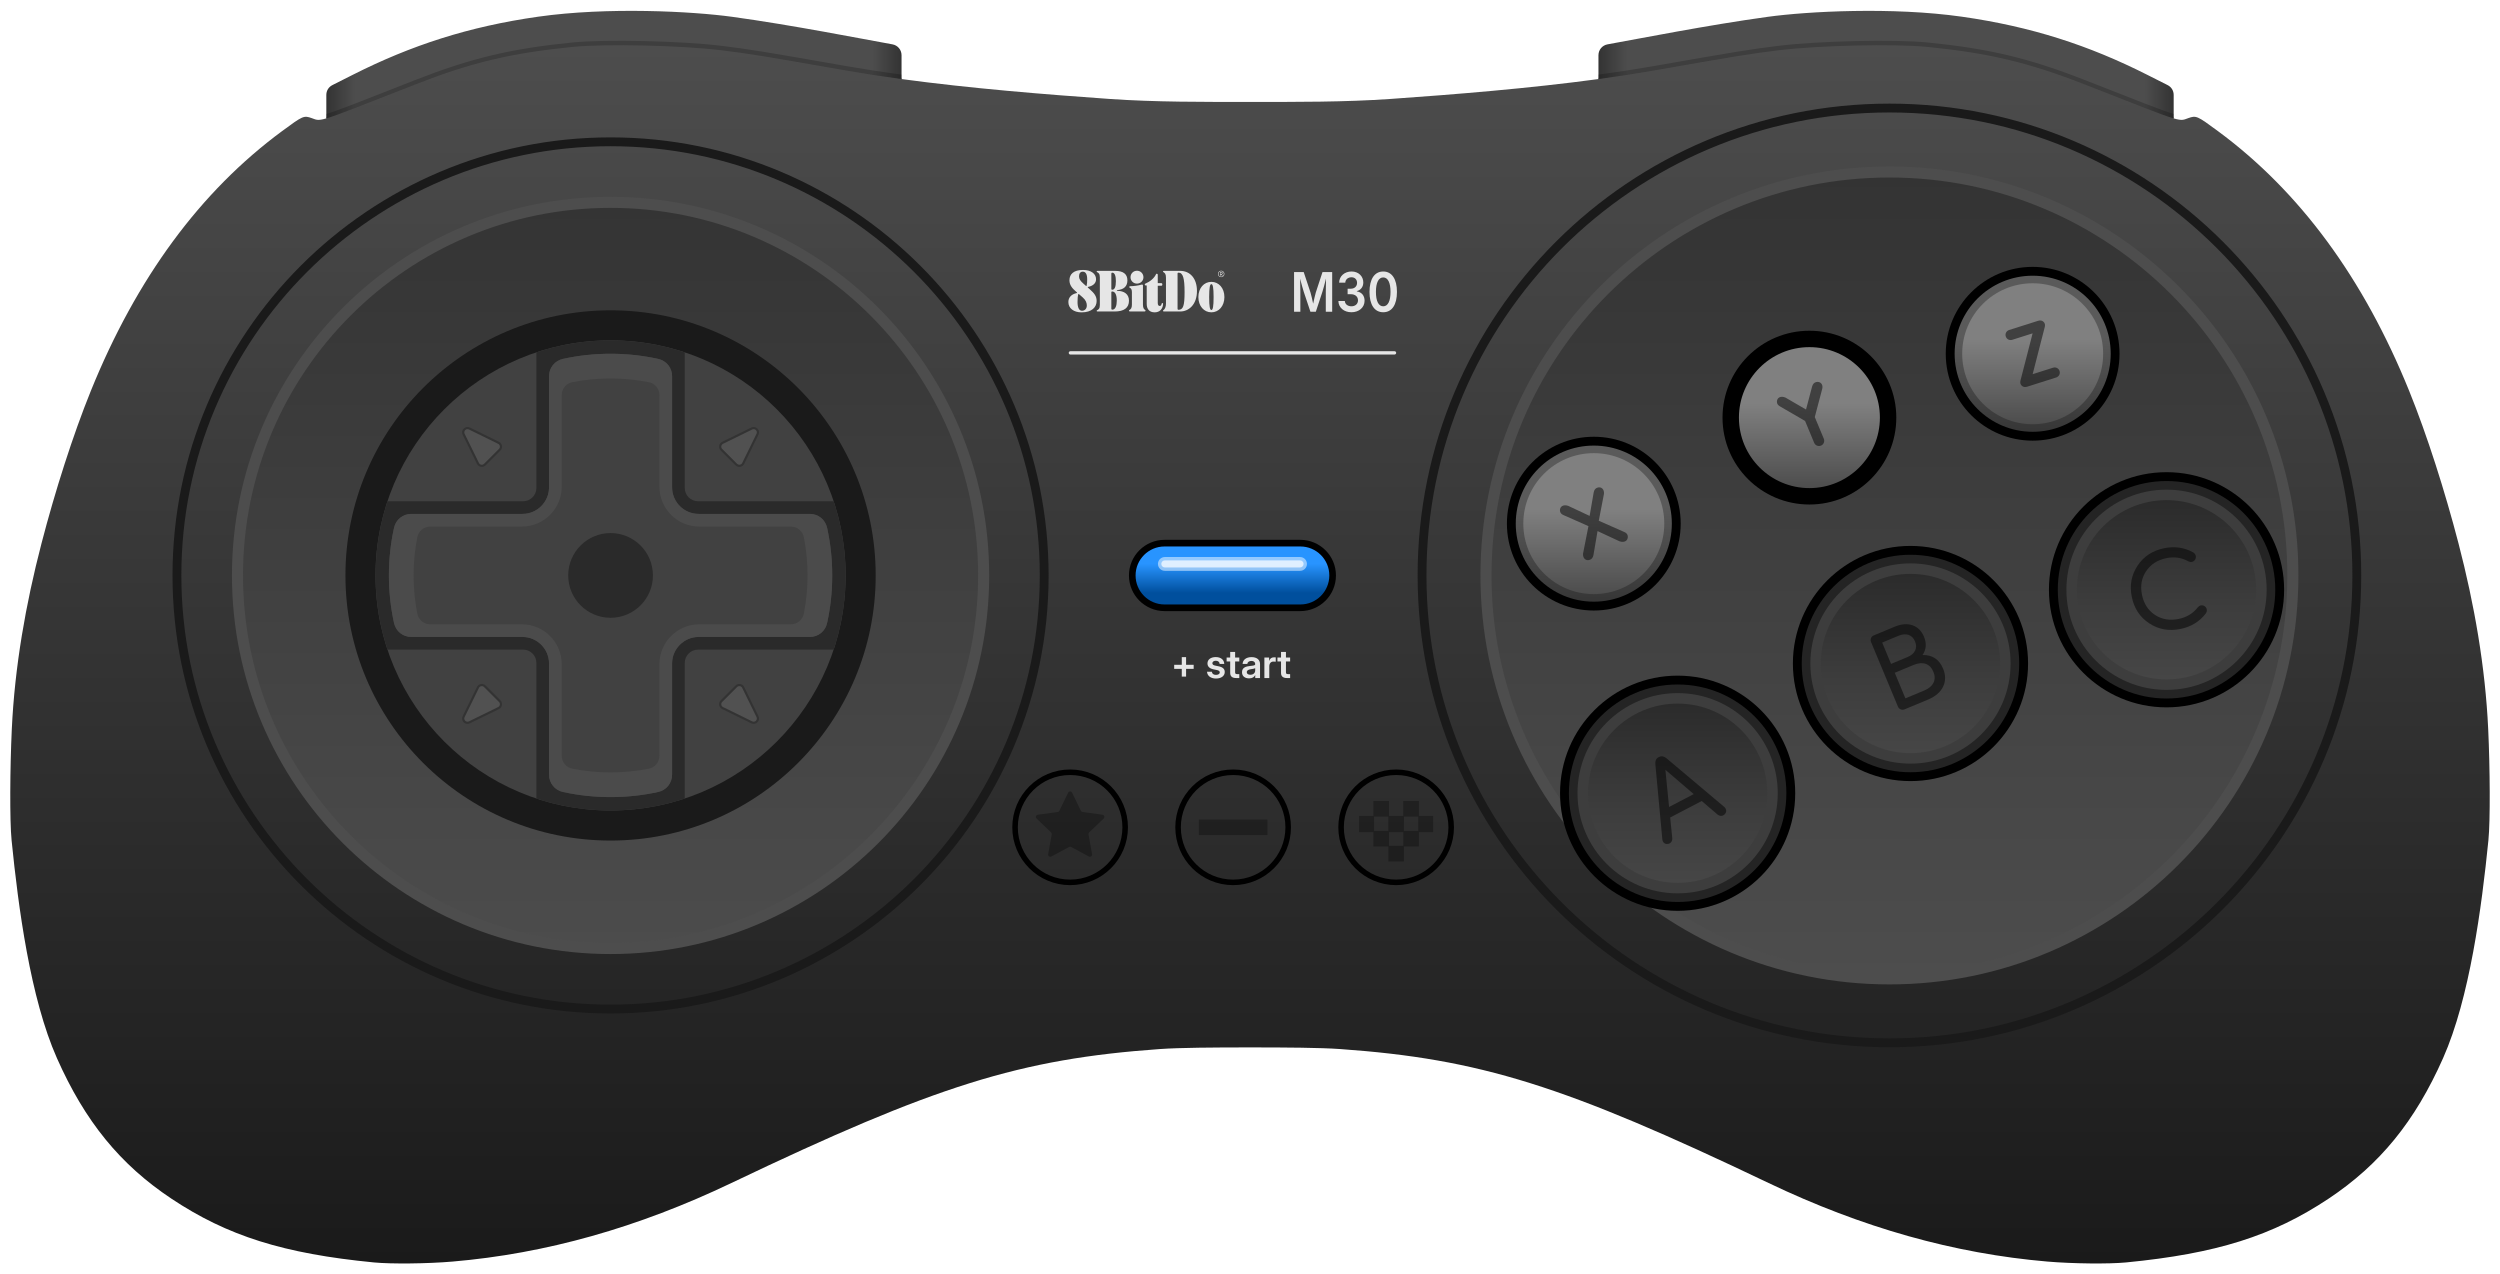 <?xml version="1.0" encoding="UTF-8"?>
<!DOCTYPE svg PUBLIC "-//W3C//DTD SVG 1.1//EN" "http://www.w3.org/Graphics/SVG/1.1/DTD/svg11.dtd">
<svg xml:space="preserve" viewBox="0 0 1130 576" width="1130px" height="576px" version="1.1" style="shape-rendering:geometricPrecision; fill-rule:evenodd; clip-rule:evenodd" xmlns="http://www.w3.org/2000/svg" xmlns:xlink="http://www.w3.org/1999/xlink">
 <defs>
  <style type="text/css">
    .str0 {stroke:#1A1A1A;stroke-width:4}
    .str1 {stroke:#4D4D4D;stroke-width:5}
    .str3 {stroke:black;stroke-width:2.5}
    .str2 {stroke:#E6E6E6;stroke-width:1.5;stroke-linecap:round}
    .fil1 {fill:none}
    .fil5 {fill:black}
    .fil6 {fill:black}
    .fil7 {fill:#1A1A1A}
    .fil9 {fill:#2A2A2A}
    .fil10 {fill:#333333}
    .fil23 {fill:#3D3D3D}
    .fil8 {fill:#414141}
    .fil12 {fill:#4B4B4B}
    .fil11 {fill:#515151}
    .fil3 {fill:#E6E6E6}
    .fil14 {fill:black;fill-opacity:0.2}
    .fil4 {fill:black;fill-opacity:0.3}
    .fil21 {fill:black;fill-opacity:0.5}
    .fil17 {fill:white;fill-opacity:0.5}
    .fil22 {fill:#3D3D3D;fill-opacity:0.6}
    .fil18 {fill:white;fill-opacity:0.7}
    .fil20 {fill:url(#id0)}
    .fil13 {fill:url(#id1)}
    .fil15 {fill:url(#id2)}
    .fil24 {fill:url(#id3)}
    .fil0 {fill:url(#id4)}
    .fil2 {fill:url(#id5)}
    .fil16 {fill:url(#id6)}
    .fil19 {fill:url(#id7);fill-opacity:0.7}
  </style>
  <linearGradient id="id0" gradientUnits="objectBoundingBox" x1="50%" y1="100%" x2="50%" y2="7.55025e-05%">
   <stop offset="0" style="stop-opacity:1; stop-color:#4D4D4D"/>
   <stop offset="0.6" style="stop-opacity:1; stop-color:gray"/>
   <stop offset="1" style="stop-opacity:1; stop-color:gray"/>
  </linearGradient>
  <linearGradient id="id1" gradientUnits="userSpaceOnUse" x1="147.5" y1="29.212" x2="407.5" y2="29.212">
   <stop offset="0" style="stop-opacity:1; stop-color:#333333"/>
   <stop offset="0.05" style="stop-opacity:1; stop-color:#4D4D4D"/>
   <stop offset="0.95" style="stop-opacity:1; stop-color:#4D4D4D"/>
   <stop offset="1" style="stop-opacity:1; stop-color:#333333"/>
  </linearGradient>
  <linearGradient id="id2" gradientUnits="userSpaceOnUse" xlink:href="#id1" x1="722.5" y1="29.212" x2="982.5" y2="29.212">
  </linearGradient>
  <linearGradient id="id3" gradientUnits="objectBoundingBox" x1="50%" y1="100%" x2="50%" y2="0%">
   <stop offset="0" style="stop-opacity:1; stop-color:#464646"/>
   <stop offset="0.4" style="stop-opacity:1; stop-color:#3D3D3D"/>
   <stop offset="1" style="stop-opacity:1; stop-color:#2B2B2B"/>
  </linearGradient>
  <linearGradient id="id4" gradientUnits="userSpaceOnUse" x1="143.535" y1="571.091" x2="143.535" y2="20.442">
   <stop offset="0" style="stop-opacity:1; stop-color:#1A1A1A"/>
   <stop offset="1" style="stop-opacity:1; stop-color:#4D4D4D"/>
  </linearGradient>
  <linearGradient id="id5" gradientUnits="userSpaceOnUse" x1="854.023" y1="442.453" x2="854.023" y2="77.737">
   <stop offset="0" style="stop-opacity:1; stop-color:#4D4D4D"/>
   <stop offset="1" style="stop-opacity:1; stop-color:#333333"/>
  </linearGradient>
  <linearGradient id="id6" gradientUnits="userSpaceOnUse" x1="557.469" y1="254.868" x2="557.469" y2="267.978">
   <stop offset="0" style="stop-opacity:1; stop-color:#2894FF"/>
   <stop offset="1" style="stop-opacity:1; stop-color:#004F9D"/>
  </linearGradient>
  <linearGradient id="id7" gradientUnits="objectBoundingBox" xlink:href="#id0" x1="50%" y1="100%" x2="50%" y2="7.55025e-05%">
  </linearGradient>
 </defs>
 <g>
  <g id="shell">
   <path id="path1" class="fil0" d="M981.583 51.234l0.917 2.28c4.044,1.178 4.555,0.593 6.581,-0.113 3.629,-1.265 3.954,-1.124 13.419,5.858 36.951,27.255 65.782,66.418 86.438,117.41 8.087,19.963 16.157,45.279 22.331,69.044 7.105,27.35 12.077,55.579 13.397,83.863 0.82,17.591 0.981,41.386 0.097,50.204 -3.036,30.259 -8.46,71.387 -20.494,98.499 -12.707,28.629 -28.569,48.092 -51.778,63.535 -25.31,16.841 -50.707,24.837 -91.492,28.805 -7.797,0.759 -24.187,0.581 -35.5,-0.384 -42.216,-3.602 -83.844,-15.332 -126.12,-35.532 -92.306,-44.108 -130.433,-56.032 -193.553,-60.528 -8.983,-0.64 -24.467,-0.747 -40.826,-0.747 -16.359,0 -31.843,0.107 -40.826,0.747 -63.12,4.496 -101.247,16.42 -193.553,60.528 -42.276,20.2 -83.904,31.93 -126.12,35.532 -11.313,0.965 -27.703,1.143 -35.5,0.384 -40.785,-3.968 -66.182,-11.964 -91.492,-28.805 -23.209,-15.443 -39.071,-34.906 -51.778,-63.535 -12.034,-27.112 -17.458,-68.24 -20.494,-98.499 -0.884,-8.818 -0.723,-32.613 0.097,-50.204 1.32,-28.284 6.292,-56.513 13.397,-83.863 6.174,-23.765 14.244,-49.081 22.331,-69.044 20.656,-50.992 49.487,-90.155 86.438,-117.41 9.465,-6.982 9.79,-7.123 13.419,-5.858 2.026,0.706 2.537,1.291 6.581,0.113l0.917 -2.28c5.271,-1.656 15.717,-5.812 39.083,-14.986 25.297,-9.932 43.433,-14.272 71.241,-17.044 14.888,-1.485 49.193,-0.712 67.384,1.517 12.623,1.548 18.46,2.496 56.875,9.234 7.586,1.331 15.512,2.552 23.637,3.658l0.863 2.119c31.103,4.223 65.041,6.96 94,8.992 20.511,1.438 42.751,1.356 63.5,1.356 20.749,0 42.989,0.082 63.5,-1.356 28.958,-2.032 62.897,-4.769 94,-8.992l0.863 -2.119c8.125,-1.106 16.051,-2.327 23.637,-3.658 38.415,-6.738 44.252,-7.686 56.875,-9.234 18.191,-2.229 52.496,-3.002 67.384,-1.517 27.808,2.772 45.944,7.112 71.241,17.044 23.366,9.174 33.812,13.33 39.083,14.986z"/>
   <path class="fil1 str0" d="M854.023 48.838c116.674,0 211.257,94.583 211.257,211.257 0,116.675 -94.583,211.257 -211.257,211.257 -116.675,0 -211.258,-94.582 -211.258,-211.257 0,-116.674 94.583,-211.257 211.258,-211.257zm-578.046 15.257c108.248,0 196,87.752 196,196 0,108.248 -87.752,196 -196,196 -108.248,0 -196,-87.752 -196,-196 0,-108.248 87.752,-196 196,-196z"/>
   <path class="fil2 str1" d="M854.023 77.737c100.713,0 182.358,81.644 182.358,182.358 0,100.714 -81.645,182.358 -182.358,182.358 -100.714,0 -182.359,-81.644 -182.359,-182.358 0,-100.714 81.645,-182.358 182.359,-182.358zm-578.046 13.723c93.135,0 168.636,75.5 168.636,168.635 0,93.135 -75.501,168.635 -168.636,168.635 -93.134,0 -168.635,-75.5 -168.635,-168.635 0,-93.135 75.501,-168.635 168.635,-168.635z"/>
  </g>
  <g id="print">
   <g>
    <path class="fil3" d="M495.681 136.027c0,2.779 -2.125,5.164 -6.818,5.164 -3.567,0 -5.961,-1.856 -5.961,-4.664 0,-1.933 1.192,-3.509 3.779,-4.067 0.153,-0.048 0.192,-0.222 0.077,-0.317l-0.453 -0.395c-1.461,-1.279 -2.913,-2.741 -2.913,-5.048 0,-2.875 2,-4.683 6.115,-4.683 3.568,0 5.914,1.654 5.914,4.202 0,1.76 -1.317,3.01 -3.625,3.462 -0.154,0.048 -0.183,0.202 -0.077,0.308l0.952 0.845c1.807,1.625 3.009,2.933 3.009,5.193l0.001 0zm-4.433 2.077c0,-1.125 -0.413,-2.413 -1.836,-3.654l-1.76 -1.538c-0.078,-0.086 -0.222,-0.067 -0.27,0.077 -0.259,0.932 -0.336,2.068 -0.336,3.567 0,2.433 0.702,3.914 2.01,3.914 1.269,0 2.182,-0.952 2.182,-2.356l0.01 -0.01zm-3.519 -13.222c0,1.221 0.528,2.049 2.077,3.414l1.076 0.952c0.106,0.105 0.202,0.048 0.26,-0.077 0.221,-0.837 0.269,-1.702 0.269,-2.914 0,-2.202 -0.625,-3.462 -1.999,-3.462 -1.029,0 -1.683,0.76 -1.683,2.087l0 0zm22.567 11.001c0,3.26 -2.183,4.913 -6.538,4.913l-7.683 0c-0.221,0 -0.394,-0.115 -0.394,-0.24 0,-0.125 0.077,-0.259 0.221,-0.336 0.625,-0.317 1.231,-0.692 1.231,-2.395l-0.001 -12.433c0,-1.702 -0.605,-2.067 -1.23,-2.385 -0.132,-0.045 -0.221,-0.168 -0.222,-0.308 0,-0.144 0.183,-0.269 0.395,-0.269l8 0.001c3.644,0 5.51,1.451 5.51,4.278 0,2.722 -1.607,4.145 -4.587,4.424 -0.116,0 -0.164,0.087 -0.164,0.163 0,0.077 0.048,0.155 0.164,0.155 3.164,0.028 5.298,1.528 5.298,4.432l0 0zm-7.971 -12.232l0 6.963c0,0.231 0.106,0.355 0.375,0.355 1.154,0 1.682,-1.356 1.682,-3.913 0,-2.231 -0.499,-3.809 -1.605,-3.809 -0.298,0 -0.453,0.164 -0.453,0.395l0.001 0.009zm2.461 12.251c0,-2.778 -0.779,-4.154 -2.125,-4.154 -0.23,0 -0.336,0.116 -0.336,0.347l0 7.452c0,0.24 0.125,0.423 0.452,0.423 1.385,0 2.009,-1.808 2.009,-4.068l0 0zm13.01 4.51c0,0.202 -0.183,0.375 -0.384,0.375l-6.722 0c-0.202,0 -0.394,-0.144 -0.394,-0.298l0 -0.048c0,-0.125 0.077,-0.259 0.202,-0.317 0.74,-0.356 1.125,-1.068 1.125,-2.414l0 -5.663c0,-1.126 -0.337,-1.731 -0.932,-1.962 -0.154,-0.067 -0.269,-0.192 -0.269,-0.347l0 -0.048c0,-0.192 0.163,-0.317 0.394,-0.317 1.606,-0.028 3.538,-0.259 5.221,-0.731 0.317,-0.105 0.577,0.106 0.577,0.424l0 8.654c0,1.452 0.423,2.077 1,2.385 0.106,0.086 0.183,0.192 0.183,0.317l-0.001 -0.01zm-6.798 -15.107c0,-1.624 1.259,-2.932 2.913,-2.932 1.654,0 2.923,1.308 2.923,2.932 0,1.607 -1.269,2.885 -2.923,2.885 -1.653,0 -2.913,-1.278 -2.913,-2.885l0 0zm14.721 12.068c-0.125,2.346 -1.587,3.808 -3.798,3.808 -2.5,0 -3.606,-1.606 -3.606,-3.769l0 -8.395 -0.5 0c-0.202,0 -0.385,-0.192 -0.385,-0.375l0 -0.105c0,-0.126 0.078,-0.27 0.231,-0.318 2.049,-0.856 4.068,-2.461 4.837,-4.24 0.048,-0.164 0.183,-0.24 0.308,-0.24l0.125 -0.001c0.221,0 0.375,0.193 0.375,0.395l0 3.855 1.654 0c0.221,0 0.394,0.183 0.394,0.394l0 0.385c0,0.221 -0.183,0.395 -0.394,0.395l-1.654 0 0 7.798c0,0.808 0.317,1.336 0.875,1.336 0.499,0 0.759,-0.336 0.855,-0.961 0.029,-0.221 0.193,-0.375 0.375,-0.375 0.184,0 0.347,0.183 0.308,0.413l0 0zm15.307 -5.846c0,6.24 -3.778,9.269 -7.586,9.269l-7.374 0c-0.203,0 -0.395,-0.144 -0.395,-0.269l0 -0.028c0,-0.125 0.087,-0.231 0.192,-0.309 0.702,-0.451 1.154,-1.577 1.154,-2.894l0 -11.76c0,-1.644 -0.452,-2.163 -1.154,-2.538 -0.105,-0.077 -0.192,-0.183 -0.192,-0.308 0,-0.144 0.192,-0.269 0.395,-0.269l7.297 0c4.692,0 7.663,3.567 7.663,9.106l0 0zm-8.346 -8.298c-0.24,0 -0.422,0.163 -0.422,0.394l0 15.952c0,0.24 0.077,0.452 0.394,0.452 2.154,0 2.778,-1.779 2.778,-8 0,-6.24 -0.701,-8.798 -2.759,-8.798l0.009 0zm8.99 11.048c0,-4.087 2.539,-6.875 5.876,-6.875 3.336,0 5.884,2.778 5.884,6.875 0,4.087 -2.548,6.895 -5.884,6.895 -3.337,0 -5.876,-2.808 -5.876,-6.895l0 0zm6.876 0c0,-4.356 -0.346,-5.846 -1,-5.846 -0.654,0 -1.001,1.49 -1.001,5.846 0,4.356 0.347,5.846 1.001,5.846 0.654,0 1,-1.49 1,-5.846l0 0zm3.423 -11.914c0.808,0 1.461,0.654 1.461,1.452 0,0.808 -0.653,1.462 -1.461,1.462 -0.804,-0.001 -1.457,-0.653 -1.457,-1.457 0,-0.805 0.653,-1.457 1.457,-1.457l0 0zm-1.221 1.452c0,0.683 0.547,1.241 1.221,1.241 0.663,0 1.221,-0.568 1.221,-1.241 0,-0.664 -0.548,-1.231 -1.221,-1.231 -0.664,0 -1.221,0.567 -1.221,1.231l0 0zm1.538 0.241c0,0.009 0.009,0.028 0.029,0.067l0.259 0.452c0.029,0.048 0,0.106 -0.067,0.106l-0.086 0c-0.039,0 -0.067,-0.01 -0.087,-0.077l-0.279 -0.491c-0.009,-0.028 -0.038,-0.038 -0.066,-0.038l-0.27 0c-0.01,0 -0.039,0.009 -0.039,0.038l0 0.491c0,0.038 -0.029,0.077 -0.067,0.077l-0.087 0c-0.038,0 -0.067,-0.039 -0.067,-0.077l0 -1.568c0,-0.038 0.029,-0.067 0.067,-0.067l0.549 0c0.307,0 0.547,0.24 0.547,0.548 0,0.192 -0.105,0.356 -0.269,0.461 -0.038,0.039 -0.067,0.049 -0.067,0.078l0 0zm0.115 -0.539c0,-0.192 -0.144,-0.317 -0.336,-0.317l-0.356 0c-0.009,0 -0.038,0.009 -0.038,0.029l0 0.586c0,0.01 0.028,0.028 0.038,0.028l0.356 0.001c0.192,0 0.336,-0.125 0.336,-0.318l0 -0.009zm0 0l0 0 0 0z"/>
   </g>
   <path class="fil3" d="M584.917 140.89l2.843 0 0 -9.05c0,-1.363 -0.067,-3.842 -0.112,-5.873 0.596,2.311 1.247,4.703 1.629,5.873l3.023 9.05 2.462 0 2.982 -9.05c0.382,-1.207 1.063,-3.673 1.618,-5.972 -0.034,2.13 -0.1,4.634 -0.1,5.968l0 9.054 2.887 0 0 -17.928 -4.371 0 -3.035 9.247c-0.314,1.072 -0.814,3.288 -1.195,5.057 -0.367,-1.794 -0.877,-3.998 -1.203,-5.057l-3.068 -9.247 -4.36 0 0 17.928zm25.929 0.247c3.445,0 5.943,-2.18 5.943,-5.201 0,-2.245 -1.243,-3.87 -3.493,-4.219l0 -0.144c1.743,-0.435 2.916,-1.871 2.916,-3.903 0,-2.729 -2.091,-4.954 -5.31,-4.954 -3.135,0 -5.563,2.069 -5.619,5.065l2.787 0c0.044,-1.523 1.31,-2.454 2.809,-2.454 1.517,0 2.513,1.013 2.513,2.536 0,1.589 -1.158,2.639 -2.838,2.639l-1.433 0 0 2.479 1.433 0c2.046,0 3.26,1.145 3.26,2.783 0,1.605 -1.236,2.688 -2.968,2.688 -1.639,0 -2.909,-0.939 -2.983,-2.409l-2.916 0c0.074,3.021 2.505,5.094 5.899,5.094zm14.378 0c3.934,0 6.203,-3.358 6.203,-9.194 0,-5.808 -2.291,-9.227 -6.203,-9.227 -3.919,0 -6.21,3.407 -6.21,9.227 0,5.836 2.279,9.194 6.21,9.194zm0 -2.685c-2.128,0 -3.301,-2.36 -3.301,-6.509 0,-4.146 1.184,-6.543 3.301,-6.543 2.11,0 3.294,2.385 3.294,6.543 0,4.149 -1.184,6.509 -3.294,6.509z"/>
   <line class="fil1 str2" x1="483.816" y1="159.498" x2="630.317" y2= "159.498" />
   <path class="fil3" d="M534.164 305.823l1.945 0 0 -3.48 3.425 0 0 -1.854 -3.425 0 0 -3.474 -1.945 0 0 3.474 -3.435 0 0 1.854 3.435 0 0 3.48zm15.481 0.876c2.297,0 3.942,-1.14 3.942,-2.949 0,-1.365 -0.853,-2.175 -2.691,-2.562l-1.675 -0.345c-0.776,-0.165 -1.233,-0.51 -1.233,-1.065 0,-0.633 0.598,-1.125 1.578,-1.125 1.014,0 1.692,0.606 1.711,1.434l2.081 0c-0.054,-1.908 -1.59,-3.09 -3.846,-3.09 -2.27,0 -3.738,1.146 -3.738,2.853 0,1.407 0.93,2.316 2.706,2.685l1.587 0.327c0.786,0.165 1.269,0.492 1.269,1.056 0,0.66 -0.651,1.125 -1.728,1.125 -1.109,0 -1.761,-0.519 -1.857,-1.425l-2.186 0c0.141,1.995 1.817,3.081 4.08,3.081zm10.52 -9.504l-1.89 0 0 -2.529 -2.226 0 0 2.529 -1.617 0 0 1.782 1.617 0 0 5.169c0,1.59 0.889,2.337 2.781,2.337l1.335 0 0 -1.782 -0.948 0c-0.723,0 -0.942,-0.219 -0.942,-0.879l0 -4.845 1.89 0 0 -1.782zm4.429 9.432c1.515,0 2.298,-0.63 2.738,-1.452l0.034 0 0 1.308 2.174 0 0 -6.327c0,-1.935 -1.434,-3.138 -3.848,-3.138 -2.425,0 -3.933,1.221 -4.038,3.066l2.132 0c0.06,-0.78 0.78,-1.344 1.861,-1.344 1.067,0 1.7,0.564 1.7,1.353l0 0.072c0,0.633 -0.588,0.66 -2.313,0.852 -1.917,0.201 -3.645,0.72 -3.645,2.829 0,1.854 1.363,2.781 3.205,2.781zm0.542 -1.638c-0.966,0 -1.587,-0.429 -1.587,-1.158 0,-0.846 0.807,-1.188 1.756,-1.329 0.912,-0.141 1.773,-0.282 2.045,-0.456l0 1.002c0,1.08 -0.764,1.941 -2.214,1.941zm6.369 1.494l2.214 0 0 -5.268c0,-1.455 0.816,-2.184 1.872,-2.184 0.438,0 0.879,0.042 1.045,0.069l0 -1.959c-0.172,-0.018 -0.418,-0.036 -0.715,-0.036 -1.197,0 -1.908,0.561 -2.25,1.62l-0.026 0 0 -1.53 -2.14 0 0 9.288zm11.634 -9.288l-1.889 0 0 -2.529 -2.226 0 0 2.529 -1.617 0 0 1.782 1.617 0 0 5.169c0,1.59 0.888,2.337 2.781,2.337l1.334 0 0 -1.782 -0.947 0c-0.723,0 -0.942,-0.219 -0.942,-0.879l0 -4.845 1.889 0 0 -1.782z"/>
  </g>
  <g id="button-star">
   <circle class="fil1 str3" cx="483.696" cy="373.946" r="24.887"/>
   <path class="fil4" d="M484.596 358.298l3.944 8.176c0.15,0.311 0.423,0.51 0.765,0.557l8.995 1.223c0.39,0.053 0.695,0.308 0.816,0.682 0.122,0.374 0.025,0.759 -0.259,1.031l-6.557 6.277c-0.25,0.239 -0.355,0.56 -0.293,0.901l1.615 8.932c0.07,0.387 -0.078,0.756 -0.396,0.987 -0.318,0.231 -0.714,0.258 -1.061,0.072l-7.996 -4.297c-0.305,-0.164 -0.642,-0.164 -0.946,0l-7.997 4.297c-0.346,0.186 -0.743,0.159 -1.061,-0.072 -0.318,-0.231 -0.466,-0.6 -0.396,-0.987l1.615 -8.933c0.062,-0.34 -0.042,-0.661 -0.292,-0.9l-6.557 -6.277c-0.284,-0.272 -0.381,-0.657 -0.26,-1.031 0.122,-0.374 0.427,-0.629 0.816,-0.682l8.995 -1.223c0.343,-0.047 0.616,-0.245 0.766,-0.557l3.944 -8.176c0.17,-0.354 0.507,-0.566 0.9,-0.566 0.393,0 0.729,0.211 0.9,0.566z"/>
  </g>
  <g id="button-back">
   <circle class="fil1 str3" cx="557.376" cy="373.946" r="24.887"/>
   <polygon class="fil4" points="572.876,377.447 541.876,377.447 541.876,370.446 572.876,370.446 "/>
  </g>
  <g id="button-home">
   <circle class="fil1 str3" cx="631.057" cy="373.946" r="24.887"/>
   <path class="fil4" d="M627.826 368.807l6.462 0 0 -6.756 7.049 0 0 6.756 6.462 0 0 7.342 -6.462 0 0 6.462 -6.755 0 0 6.755 -7.05 0 0 -6.755 -6.755 0 0 -6.462 -6.462 0 0 -7.342 6.462 0 0 -6.756 7.049 0 0 6.756zm6.756 0.293l0 6.462 6.461 0 0 -6.462 -6.461 0zm-13.512 0l0 6.462 6.462 0 0 -6.462 -6.462 0zm13.218 7.049l-6.462 0 0 6.169 6.462 0 0 -6.169z"/>
  </g>
  <g id="holes">
   <path class="fil5" d="M526.394 276.222c-8.896,0 -16.11,-7.213 -16.11,-16.11 0,-8.897 7.213,-16.11 16.11,-16.11l61.345 0c8.897,0 16.11,7.213 16.11,16.11 0,8.897 -7.213,16.11 -16.11,16.11l-61.345 0z"/>
   <circle class="fil6" cx="720.397" cy="236.681" r="39.275"/>
   <circle class="fil6" cx="817.854" cy="188.766" r="39.275"/>
   <circle class="fil6" cx="918.752" cy="159.899" r="39.275"/>
   <circle class="fil6" cx="758.289" cy="358.541" r="53.15"/>
   <circle class="fil6" cx="863.536" cy="299.904" r="53.15"/>
   <circle class="fil6" cx="979.272" cy="266.576" r="53.15"/>
   <circle class="fil7" cx="275.977" cy="260.095" r="119.836"/>
  </g>
  <g id="dpad">
   <circle class="fil8" cx="275.977" cy="260.095" r="106.246"/>
   <path class="fil9" d="M275.977 153.849c11.718,0 22.991,1.902 33.532,5.405l0 61.311c0,3.304 2.695,6 5.999,6l61.311 0c3.503,10.54 5.405,21.813 5.405,33.53 0,11.718 -1.902,22.991 -5.406,33.532l-61.31 0c-3.304,0 -5.999,2.695 -5.999,5.999l0 61.31c-10.541,3.503 -21.814,5.405 -33.532,5.405 -11.717,0 -22.989,-1.901 -33.53,-5.405l0 -61.31c0,-3.304 -2.696,-5.999 -6,-5.999l-61.31 0c-3.504,-10.541 -5.406,-21.814 -5.406,-33.532 0,-11.717 1.902,-22.99 5.405,-33.53l61.311 0c3.304,0 6,-2.696 6,-6l0 -61.311c10.541,-3.503 21.813,-5.405 33.53,-5.405z"/>
   <path class="fil10" d="M209.118 323.69l6.466 -13.186c0.356,-0.727 0.994,-1.201 1.792,-1.334 0.794,-0.131 1.556,0.113 2.125,0.682l6.719 6.719c0.57,0.569 0.813,1.331 0.682,2.125 -0.132,0.798 -0.607,1.436 -1.334,1.792l-13.186 6.467c-0.949,0.466 -2.052,0.284 -2.801,-0.464 -0.747,-0.748 -0.929,-1.852 -0.463,-2.801zm127.253 -13.186l6.466 13.186c0.466,0.949 0.284,2.053 -0.463,2.801 -0.749,0.748 -1.852,0.93 -2.801,0.464l-13.186 -6.467c-0.727,-0.356 -1.202,-0.994 -1.334,-1.792 -0.131,-0.794 0.112,-1.556 0.682,-2.125l6.719 -6.719c0.569,-0.569 1.331,-0.813 2.125,-0.682 0.798,0.133 1.435,0.607 1.792,1.334zm-9.984 -110.802l13.186 -6.467c0.949,-0.466 2.053,-0.284 2.801,0.464 0.748,0.748 0.93,1.851 0.463,2.8l-6.466 13.187c-0.357,0.726 -0.994,1.201 -1.792,1.333 -0.794,0.131 -1.556,-0.112 -2.125,-0.681l-6.719 -6.72c-0.57,-0.569 -0.813,-1.331 -0.682,-2.124 0.132,-0.799 0.607,-1.436 1.334,-1.792zm-114.005 -6.467l13.186 6.467c0.727,0.356 1.202,0.993 1.334,1.792 0.131,0.794 -0.112,1.555 -0.682,2.124l-6.719 6.72c-0.569,0.569 -1.331,0.812 -2.125,0.681 -0.798,-0.132 -1.436,-0.607 -1.792,-1.333l-6.466 -13.187c-0.467,-0.949 -0.285,-2.052 0.463,-2.8 0.748,-0.748 1.852,-0.93 2.801,-0.464z"/>
   <path class="fil11" d="M341.943 324.128l-6.467 -13.186c-0.213,-0.434 -0.581,-0.709 -1.058,-0.787 -0.482,-0.08 -0.912,0.058 -1.257,0.404l-6.72 6.719c-0.346,0.346 -0.483,0.774 -0.404,1.258 0.079,0.477 0.354,0.844 0.787,1.058l13.187 6.466c0.567,0.279 1.209,0.171 1.656,-0.276 0.446,-0.446 0.554,-1.09 0.276,-1.656zm-1.932 -129.999l-13.187 6.467c-0.433,0.213 -0.708,0.581 -0.787,1.058 -0.079,0.482 0.059,0.912 0.404,1.258l6.72 6.719c0.346,0.346 0.774,0.484 1.257,0.404 0.477,-0.079 0.845,-0.353 1.058,-0.787l6.467 -13.186c0.279,-0.568 0.171,-1.21 -0.276,-1.657 -0.446,-0.446 -1.09,-0.554 -1.656,-0.276zm-114.88 6.467l-13.187 -6.467c-0.567,-0.278 -1.21,-0.17 -1.656,0.276 -0.446,0.447 -0.555,1.09 -0.276,1.657l6.467 13.186c0.213,0.434 0.581,0.708 1.057,0.787 0.483,0.079 0.912,-0.058 1.258,-0.404l6.72 -6.719c0.346,-0.347 0.483,-0.775 0.404,-1.258 -0.079,-0.477 -0.354,-0.845 -0.787,-1.058zm-8.652 110.346l-6.467 13.186c-0.278,0.567 -0.17,1.21 0.276,1.656 0.446,0.446 1.089,0.555 1.656,0.276l13.187 -6.466c0.433,-0.214 0.708,-0.581 0.787,-1.058 0.079,-0.483 -0.059,-0.912 -0.404,-1.258l-6.72 -6.719c-0.346,-0.347 -0.774,-0.484 -1.258,-0.404 -0.476,0.078 -0.844,0.353 -1.057,0.787z"/>
   <path class="fil8" d="M275.977 159.902c7.389,0 14.589,0.802 21.521,2.32 3.714,0.814 6.288,4.013 6.288,7.815l0 50.25c0,6.61 5.39,12 12,12l50.25 0c3.801,0 7.001,2.575 7.815,6.288 1.518,6.932 2.32,14.132 2.32,21.52 0,7.389 -0.802,14.589 -2.321,21.522 -0.813,3.713 -4.013,6.288 -7.814,6.288l-50.25 0c-6.61,0 -12,5.39 -12,11.999l0 50.249c0,3.801 -2.574,7.002 -6.288,7.815 -6.932,1.519 -14.132,2.32 -21.521,2.32 -7.388,0 -14.589,-0.802 -21.521,-2.32 -3.713,-0.813 -6.288,-4.013 -6.288,-7.815l0 -50.249c0,-6.609 -5.39,-11.999 -11.999,-11.999l-50.25 0c-3.801,0 -7.001,-2.575 -7.814,-6.288 -1.519,-6.933 -2.321,-14.134 -2.321,-21.522 0,-7.388 0.802,-14.588 2.32,-21.52 0.814,-3.714 4.013,-6.288 7.815,-6.288l50.25 0c6.609,0 11.999,-5.39 11.999,-12l0 -50.25c0,-3.802 2.575,-7.001 6.288,-7.815 6.932,-1.518 14.133,-2.32 21.521,-2.32zm0 81.044c10.576,0 19.149,8.574 19.149,19.149 0,10.576 -8.573,19.149 -19.149,19.149 -10.575,0 -19.149,-8.573 -19.149,-19.149 0,-10.575 8.574,-19.149 19.149,-19.149z"/>
   <path class="fil12" d="M275.977 171.06c5.9,0 11.664,0.575 17.243,1.67 2.843,0.558 4.844,2.991 4.844,5.888l0 41.391c0,9.914 8.086,18 18,18l41.392 0c2.896,0 5.329,2.002 5.887,4.844 1.095,5.578 1.67,11.343 1.67,17.242 0,5.9 -0.576,11.665 -1.671,17.243 -0.557,2.843 -2.99,4.844 -5.887,4.844l-41.391 0c-9.914,0 -18,8.086 -18,18l0 41.391c0,2.896 -2.001,5.329 -4.844,5.887 -5.578,1.095 -11.343,1.67 -17.243,1.67 -5.899,0 -11.664,-0.575 -17.242,-1.67 -2.843,-0.558 -4.844,-2.991 -4.844,-5.887l0 -41.391c0,-9.914 -8.086,-18 -18,-18l-41.391 0c-2.897,0 -5.33,-2.001 -5.887,-4.844 -1.095,-5.578 -1.671,-11.343 -1.671,-17.243 0,-5.899 0.575,-11.664 1.67,-17.242 0.558,-2.842 2.991,-4.844 5.887,-4.844l41.392 0c9.914,0 18,-8.086 18,-18l0 -41.392c0,-2.896 2.001,-5.329 4.844,-5.887 5.578,-1.095 11.343,-1.67 17.242,-1.67zm0 -11.158c7.389,0 14.589,0.802 21.521,2.32 3.714,0.814 6.288,4.013 6.288,7.815l0 50.25c0,6.61 5.39,12 12,12l50.25 0c3.801,0 7.001,2.575 7.815,6.288 1.518,6.932 2.32,14.132 2.32,21.52 0,7.389 -0.802,14.589 -2.321,21.522 -0.813,3.713 -4.013,6.288 -7.814,6.288l-50.25 0c-6.61,0 -12,5.39 -12,11.999l0 50.249c0,3.801 -2.574,7.002 -6.288,7.815 -6.932,1.519 -14.132,2.32 -21.521,2.32 -7.388,0 -14.589,-0.802 -21.521,-2.32 -3.713,-0.813 -6.288,-4.013 -6.288,-7.815l0 -50.249c0,-6.609 -5.39,-11.999 -11.999,-11.999l-50.25 0c-3.801,0 -7.001,-2.575 -7.814,-6.288 -1.519,-6.933 -2.321,-14.134 -2.321,-21.522 0,-7.388 0.802,-14.588 2.32,-21.52 0.814,-3.714 4.013,-6.288 7.815,-6.288l50.25 0c6.609,0 11.999,-5.39 11.999,-12l0 -50.25c0,-3.802 2.575,-7.001 6.288,-7.815 6.932,-1.518 14.133,-2.32 21.521,-2.32z"/>
  </g>
  <path class="fil13" d="M147.5 53.514l0 -10.587c0,-1.935 1.021,-3.594 2.748,-4.467l9.336 -4.714c26.174,-13.219 52.201,-21.733 83.679,-26.204 31.521,-4.477 69.745,-2.409 87.737,0.064 26.821,3.688 58.973,10.026 72.384,12.441 2.404,0.434 4.116,2.482 4.116,4.925l0 10.76c-8.426,-1.144 -16.646,-2.397 -24.5,-3.775 -38.415,-6.738 -44.252,-7.687 -56.875,-9.234 -18.191,-2.23 -52.496,-3.002 -67.384,-1.518 -27.808,2.773 -45.944,7.113 -71.241,17.045 -24.806,9.739 -35.05,13.822 -40,15.264z"/>
  <path class="fil14" d="M147.5 53.514l0 -2.002c4.95,-1.442 15.194,-5.525 40,-15.264 25.297,-9.932 43.433,-14.272 71.241,-17.044 14.888,-1.485 49.193,-0.712 67.384,1.517 12.623,1.548 18.46,2.496 56.875,9.234 7.854,1.378 16.074,2.631 24.5,3.775l0 2.002c-8.426,-1.144 -16.646,-2.397 -24.5,-3.775 -38.415,-6.738 -44.252,-7.687 -56.875,-9.234 -18.191,-2.23 -52.496,-3.002 -67.384,-1.518 -27.808,2.773 -45.944,7.113 -71.241,17.045 -24.806,9.739 -35.05,13.822 -40,15.264z"/>
  <path class="fil15" d="M982.5 53.514l0 -10.587c0,-1.935 -1.021,-3.594 -2.748,-4.467l-9.336 -4.714c-26.174,-13.219 -52.201,-21.733 -83.679,-26.204 -31.521,-4.477 -69.745,-2.409 -87.737,0.064 -26.821,3.688 -58.973,10.026 -72.384,12.441 -2.404,0.434 -4.116,2.482 -4.116,4.925l0 10.76c8.426,-1.144 16.646,-2.397 24.5,-3.775 38.415,-6.738 44.252,-7.687 56.875,-9.234 18.191,-2.23 52.496,-3.002 67.384,-1.518 27.808,2.773 45.944,7.113 71.241,17.045 24.806,9.739 35.05,13.822 40,15.264z"/>
  <path class="fil14" d="M982.5 53.514l0 -2.002c-4.95,-1.442 -15.194,-5.525 -40,-15.264 -25.297,-9.932 -43.433,-14.272 -71.241,-17.044 -14.888,-1.485 -49.193,-0.712 -67.384,1.517 -12.623,1.548 -18.46,2.496 -56.875,9.234 -7.854,1.378 -16.074,2.631 -24.5,3.775l0 2.002c8.426,-1.144 16.646,-2.397 24.5,-3.775 38.415,-6.738 44.252,-7.687 56.875,-9.234 18.191,-2.23 52.496,-3.002 67.384,-1.518 27.808,2.773 45.944,7.113 71.241,17.045 24.806,9.739 35.05,13.822 40,15.264z"/>
  <path class="fil16" d="M526.394 273.222c-7.24,0 -13.11,-5.869 -13.11,-13.11 0,-7.24 5.87,-13.11 13.11,-13.11 20.448,0 40.897,0 61.345,0 7.241,0 13.11,5.87 13.11,13.11 0,7.241 -5.869,13.11 -13.11,13.11 -20.448,0 -40.897,0 -61.345,0z"/>
  <path class="fil17" d="M526.516 258.017c-1.723,0 -3.121,-1.399 -3.121,-3.122 0,-1.724 1.397,-3.122 3.121,-3.122 20.367,0 40.734,0 61.101,0 1.724,0 3.122,1.398 3.122,3.122 0,1.723 -1.399,3.122 -3.122,3.122 -20.367,0 -40.734,0 -61.101,0z"/>
  <path class="fil18" d="M526.515 256.501c-0.885,0 -1.606,-0.719 -1.606,-1.606 0,-0.887 0.719,-1.606 1.606,-1.606 20.368,0 40.735,0 61.103,0 0.887,0 1.606,0.719 1.606,1.606 0,0.887 -0.721,1.606 -1.606,1.606 -20.368,0 -40.735,0 -61.103,0z"/>
  <path class="fil19" d="M720.397 201.406c19.481,0 35.275,15.793 35.275,35.275 0,19.482 -15.794,35.275 -35.275,35.275 -19.482,0 -35.275,-15.793 -35.275,-35.275 0,-19.482 15.793,-35.275 35.275,-35.275z"/>
  <path class="fil20" d="M720.397 204.822c17.595,0 31.859,14.264 31.859,31.859 0,17.595 -14.264,31.859 -31.859,31.859 -17.595,0 -31.859,-14.264 -31.859,-31.859 0,-17.595 14.264,-31.859 31.859,-31.859z"/>
  <path class="fil21" d="M722.095 240.049l9.969 4.638c2.25,0.738 3.812,-0.339 3.706,-2.198 -0.051,-0.928 -0.56,-1.571 -1.513,-1.984l-11.613 -5.129 2.352 -12.17c0.187,-2.049 -1.216,-3.404 -3.009,-2.77 -0.888,0.291 -1.425,1.005 -1.642,2.167l-1.834 10.591 -9.709 -4.557c-2.25,-0.739 -3.812,0.338 -3.707,2.198 0.085,0.909 0.595,1.554 1.548,1.966l11.336 5.014 -2.45 12.481c-0.152,2.031 1.284,3.368 3.043,2.752 0.922,-0.309 1.459,-1.023 1.676,-2.184l1.847 -10.815z"/>
  <path class="fil19" d="M817.854 153.491c19.482,0 35.275,15.793 35.275,35.275 0,19.482 -15.793,35.275 -35.275,35.275 -19.481,0 -35.275,-15.793 -35.275,-35.275 0,-19.482 15.794,-35.275 35.275,-35.275z"/>
  <path class="fil20" d="M817.854 156.907c17.595,0 31.859,14.264 31.859,31.859 0,17.595 -14.264,31.859 -31.859,31.859 -17.595,0 -31.858,-14.264 -31.858,-31.859 0,-17.595 14.263,-31.859 31.858,-31.859z"/>
  <path class="fil21" d="M823.112 201.409c1.171,-0.487 1.766,-1.859 1.249,-3.1l-4.078 -9.798 3.373 -12.792c0.524,-1.989 -0.911,-3.482 -2.756,-3.021 -0.907,0.226 -1.508,0.877 -1.825,2.015l-2.75 10.391 -9.275 -5.385c-2.178,-0.933 -3.85,0.004 -3.884,1.866 -0.017,0.912 0.473,1.572 1.37,2.093l11.36 6.593 4.102 9.854c0.516,1.242 1.873,1.801 3.114,1.284z"/>
  <path class="fil19" d="M918.767 124.62c19.481,0 35.275,15.793 35.275,35.275 0,19.481 -15.794,35.275 -35.275,35.275 -19.482,0 -35.275,-15.794 -35.275,-35.275 0,-19.482 15.793,-35.275 35.275,-35.275z"/>
  <path class="fil20" d="M918.767 128.036c17.594,0 31.858,14.264 31.858,31.859 0,17.595 -14.264,31.859 -31.858,31.859 -17.595,0 -31.859,-14.264 -31.859,-31.859 0,-17.595 14.264,-31.859 31.859,-31.859z"/>
  <path class="fil21" d="M929.354 170.645c1.282,-0.406 1.957,-1.709 1.574,-2.918 -0.407,-1.281 -1.698,-1.92 -2.98,-1.513l-9.193 2.916 5.501 -21.416c0.232,-0.92 0.025,-1.701 -0.598,-2.269 -0.636,-0.605 -1.448,-0.75 -2.437,-0.437l-13.074 4.148c-1.282,0.406 -1.921,1.698 -1.538,2.906 0.407,1.282 1.661,1.932 2.944,1.526l9.192 -2.916 -5.488 21.331c-0.257,0.968 -0.049,1.749 0.586,2.354 0.635,0.604 1.483,0.738 2.509,0.413l13.002 -4.125z"/>
  <path class="fil22" d="M758.29 309.391c27.144,0 49.149,22.005 49.149,49.15 0,27.144 -22.005,49.149 -49.149,49.149 -27.145,0 -49.15,-22.005 -49.15,-49.149 0,-27.145 22.005,-49.15 49.15,-49.15z"/>
  <circle class="fil23" cx="758.289" cy="358.54" r="45.254"/>
  <circle class="fil24" cx="758.289" cy="358.54" r="40.515"/>
  <path class="fil21" d="M752.753 347.943l12.806 10.988 -11.137 5.822 -1.669 -16.81zm0.485 -5.214c-1.197,-0.95 -2.334,-1.115 -3.388,-0.564l-0.229 0.12c-1.055,0.551 -1.544,1.624 -1.401,3.126l3.16 34.064c0.186,1.361 1.172,2.131 2.326,1.994 1.318,-0.047 2.316,-1.153 2.149,-2.699l-0.931 -9.26 14.255 -7.452 7.072 6.049c1.175,1.019 2.652,0.831 3.443,-0.224 0.771,-0.87 0.771,-2.096 -0.288,-3.118l-26.168 -22.036z"/>
  <path class="fil22" d="M863.536 250.754c27.144,0 49.149,22.006 49.149,49.15 0,27.144 -22.005,49.15 -49.149,49.15 -27.145,0 -49.151,-22.006 -49.151,-49.15 0,-27.144 22.006,-49.15 49.151,-49.15z"/>
  <circle class="fil23" cx="863.536" cy="299.904" r="45.254"/>
  <circle class="fil24" cx="863.536" cy="299.904" r="40.515"/>
  <path class="fil21" d="M861.239 315.649l-4.81 -11.554 8.595 -3.578c4.058,-1.689 7.387,-0.554 8.85,3.094 1.558,3.61 0.018,6.772 -4.041,8.461l-8.594 3.577zm-3.093 -28.291c3.437,-1.431 6.198,-0.451 7.45,2.557 1.252,3.008 0.002,5.657 -3.436,7.088l-7.4 3.081 -4.015 -9.645 7.401 -3.081zm10.85 8.705c1.703,-2.502 1.895,-5.271 0.623,-8.327 -2.166,-5.204 -7.262,-6.949 -13.183,-4.484l-9.502 3.955c-1.193,0.497 -1.703,1.83 -1.226,2.975l5.148 12.367 6.996 16.807c0.497,1.194 1.802,1.771 2.995,1.274l10.696 -4.452c6.541,-2.723 9.185,-8.081 6.74,-13.954 -1.749,-4.201 -4.851,-6.271 -9.287,-6.161l0 0z"/>
  <path class="fil22" d="M979.272 217.426c27.144,0 49.15,22.006 49.15,49.15 0,27.144 -22.006,49.15 -49.15,49.15 -27.144,0 -49.15,-22.006 -49.15,-49.15 0,-27.144 22.006,-49.15 49.15,-49.15z"/>
  <circle class="fil23" cx="979.272" cy="266.576" r="45.254"/>
  <circle class="fil24" cx="979.272" cy="266.576" r="40.515"/>
  <path class="fil21" d="M985.6 284.285c4.762,-0.978 8.564,-3.289 11.356,-6.925 0.463,-0.57 0.643,-1.24 0.497,-1.95 -0.25,-1.216 -1.471,-2.021 -2.687,-1.771 -0.557,0.114 -0.972,0.41 -1.355,0.858 -2.126,2.76 -5.039,4.52 -8.636,5.258 -4.002,0.821 -7.606,0.241 -10.72,-1.812 -3.114,-2.054 -5.057,-5.087 -5.878,-9.089 -0.822,-4.002 -0.221,-7.505 1.833,-10.619 2.053,-3.114 5.127,-5.118 9.18,-5.95 3.597,-0.738 6.916,-0.258 9.958,1.441 0.528,0.261 1.026,0.37 1.583,0.256 1.216,-0.25 2.021,-1.472 1.761,-2.738 -0.135,-0.659 -0.564,-1.204 -1.225,-1.596 -3.987,-2.191 -8.342,-2.828 -13.054,-1.861 -5.218,1.071 -9.272,3.698 -12.05,7.911 -2.778,4.214 -3.667,8.884 -2.596,14.102 1.071,5.219 3.677,9.171 7.891,11.95 4.213,2.778 8.923,3.606 14.142,2.535z"/>
 </g>
</svg>
